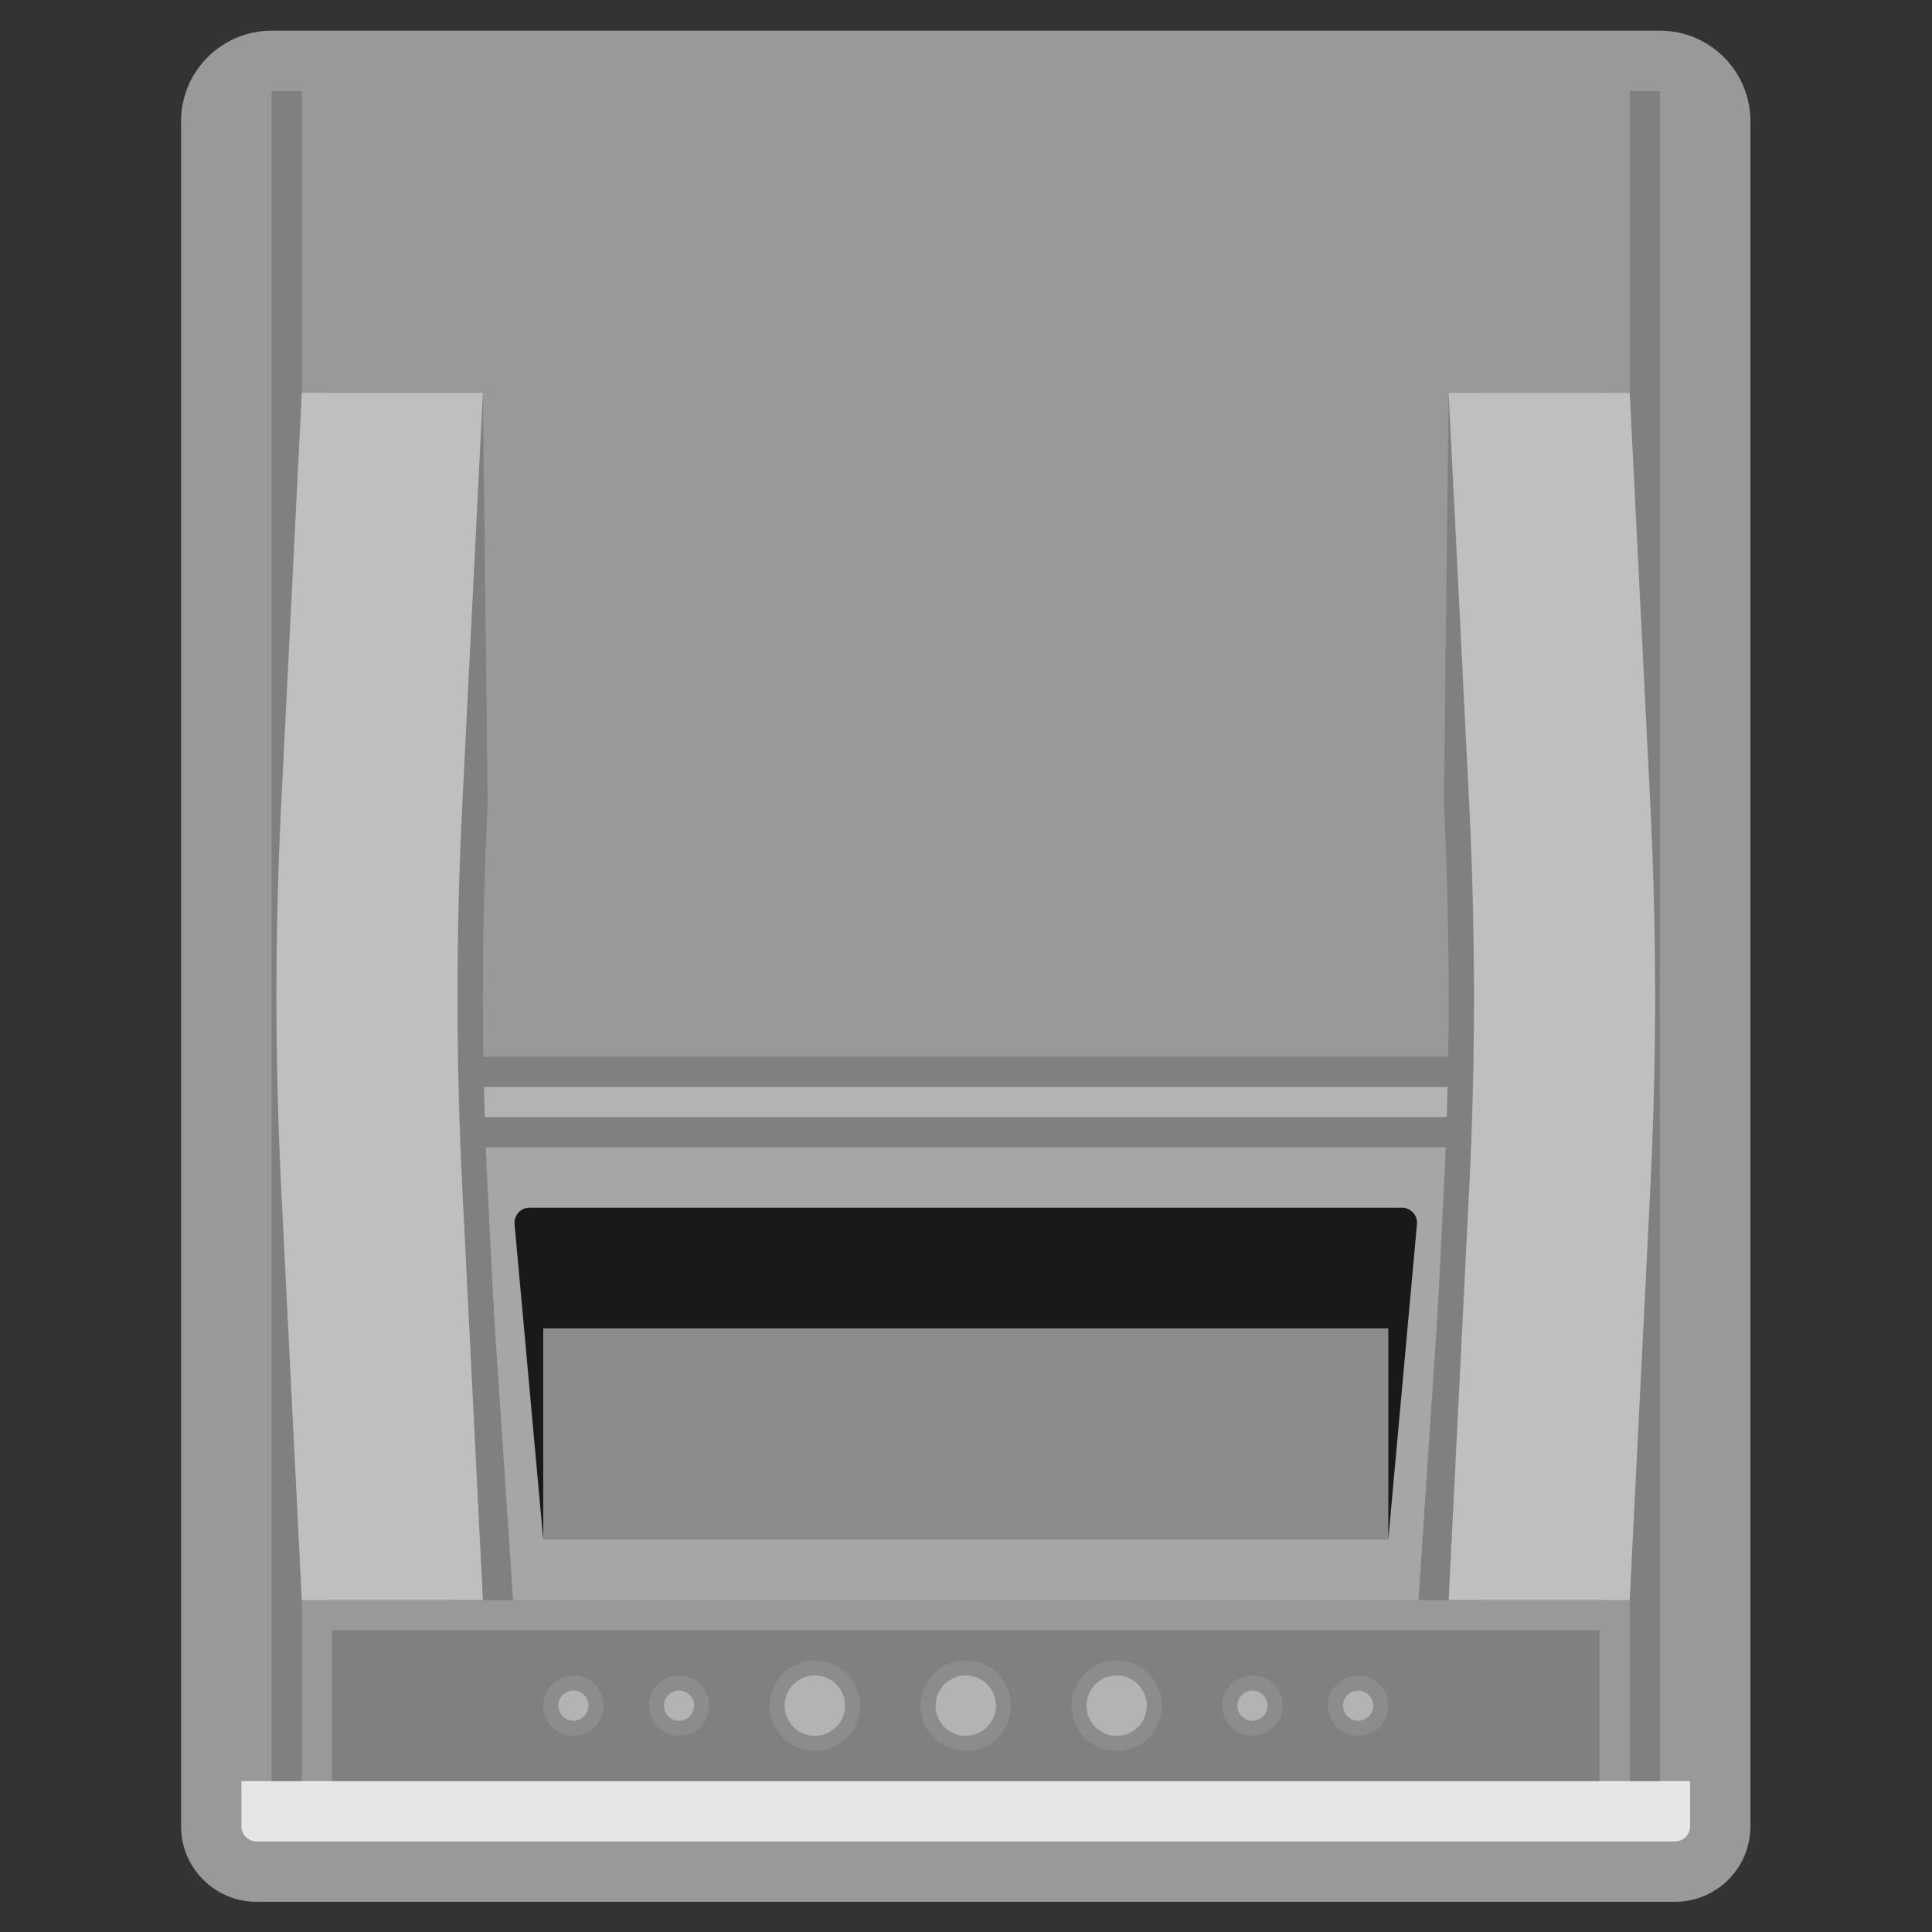 <?xml version="1.0" encoding="UTF-8" standalone="no"?>
<svg
   xmlns:dc="http://purl.org/dc/elements/1.1/"
   xmlns:cc="http://creativecommons.org/ns#"
   xmlns:rdf="http://www.w3.org/1999/02/22-rdf-syntax-ns#"
   xmlns:svg="http://www.w3.org/2000/svg"
   xmlns="http://www.w3.org/2000/svg"
   viewBox="0 0 341.333 341.333"
   height="256"
   width="256"
   xml:space="preserve"
   id="svg2"
   version="1.1"><rect x="0" y="0" width="341.333" height="341.333" fill="#333333" stroke="none"/><defs
     id="defs6"><clipPath
       id="clipPath18"
       clipPathUnits="userSpaceOnUse"><path
         id="path16"
         d="M 0,256 H 256 V 0 H 0 Z" /></clipPath><clipPath
       id="clipPath26"
       clipPathUnits="userSpaceOnUse"><path
         id="path24"
         d="M 24,252 H 232 V 4 H 24 Z" /></clipPath></defs><g
     transform="matrix(1.333,0,0,-1.333,0,341.333)"
     id="g10"><g
       id="g12"><g
         clip-path="url(#clipPath18)"
         id="g14"><g
           id="g20"><g
             id="g22" /><g
             id="g34"><g
               style="opacity:0.5"
               id="g32"
               clip-path="url(#clipPath26)"><g
                 id="g30"
                 transform="translate(220,252)"><path
                   id="path28"
                   style="fill:#ffffff;fill-opacity:1;fill-rule:nonzero;stroke:none"
                   d="m 0,0 h -4 -176 -4 c -6.617,0 -12,-5.383 -12,-12 v -220 -4 -2 c 0,-5.514 4.486,-10 10,-10 h 2 184 2 c 5.514,0 10,4.486 10,10 v 2 4 220 C 12,-5.383 6.617,0 0,0" /></g></g></g></g><g
           transform="translate(220,12)"
           id="g36"><path
             id="path38"
             style="fill:#999999;fill-opacity:1;fill-rule:nonzero;stroke:none"
             d="m 0,0 h -184 c -2.209,0 -4,1.791 -4,4 v 224 c 0,2.209 1.791,4 4,4 H 0 c 2.209,0 4,-1.791 4,-4 V 4 C 4,1.791 2.209,0 0,0" /></g><g
           transform="translate(222,12)"
           id="g40"><path
             id="path42"
             style="fill:#e6e6e6;fill-opacity:1;fill-rule:nonzero;stroke:none"
             d="m 0,0 h -188 c -1.104,0 -2,0.896 -2,2 V 8 H 2 V 2 C 2,0.896 1.104,0 0,0" /></g><path
           id="path44"
           style="fill:#808080;fill-opacity:1;fill-rule:nonzero;stroke:none"
           d="m 40,20 h -4 v 224 h 4 z" /><path
           id="path46"
           style="fill:#808080;fill-opacity:1;fill-rule:nonzero;stroke:none"
           d="m 220,20 h -4 v 224 h 4 z" /><path
           id="path48"
           style="fill:#808080;fill-opacity:1;fill-rule:nonzero;stroke:none"
           d="M 212,20 H 44 v 20 h 168 z" /><path
           id="path50"
           style="fill:#b3b3b3;fill-opacity:1;fill-rule:nonzero;stroke:none"
           d="m 216,44 h -20 v 160 h 20 z" /><path
           id="path52"
           style="fill:#808080;fill-opacity:1;fill-rule:nonzero;stroke:none"
           d="M 196,44 H 60 v 72 h 136 z" /><g
           transform="translate(188,44)"
           id="g54"><path
             id="path56"
             style="fill:#a6a6a6;fill-opacity:1;fill-rule:nonzero;stroke:none"
             d="m 0,0 h -120 l -4,60 H 4 Z" /></g><path
           id="path58"
           style="fill:#b3b3b3;fill-opacity:1;fill-rule:nonzero;stroke:none"
           d="M 192,108 H 64 v 4 h 128 z" /><path
           id="path60"
           style="fill:#8c8c8c;fill-opacity:1;fill-rule:nonzero;stroke:none"
           d="m 216,44 h -20 v 24 h 20 z" /><path
           id="path62"
           style="fill:#a6a6a6;fill-opacity:1;fill-rule:nonzero;stroke:none"
           d="m 216,68 h -20 v 24 h 20 z" /><path
           id="path64"
           style="fill:#808080;fill-opacity:1;fill-rule:nonzero;stroke:none"
           d="m 216,176 h -20 v 28 h 20 z" /><path
           id="path66"
           style="fill:#8c8c8c;fill-opacity:1;fill-rule:nonzero;stroke:none"
           d="m 216,148 h -20 v 28 h 20 z" /><path
           id="path68"
           style="fill:#8c8c8c;fill-opacity:1;fill-rule:nonzero;stroke:none"
           d="M 184,80 H 72 V 52 h 112 z" /><g
           transform="translate(80,30)"
           id="g70"><path
             id="path72"
             style="fill:#8c8c8c;fill-opacity:1;fill-rule:nonzero;stroke:none"
             d="m 0,0 c 0,-2.209 -1.791,-4 -4,-4 -2.209,0 -4,1.791 -4,4 0,2.209 1.791,4 4,4 2.209,0 4,-1.791 4,-4" /></g><g
           transform="translate(94,30)"
           id="g74"><path
             id="path76"
             style="fill:#8c8c8c;fill-opacity:1;fill-rule:nonzero;stroke:none"
             d="m 0,0 c 0,-2.209 -1.791,-4 -4,-4 -2.209,0 -4,1.791 -4,4 0,2.209 1.791,4 4,4 2.209,0 4,-1.791 4,-4" /></g><g
           transform="translate(114,30)"
           id="g78"><path
             id="path80"
             style="fill:#8c8c8c;fill-opacity:1;fill-rule:nonzero;stroke:none"
             d="m 0,0 c 0,-3.313 -2.687,-6 -6,-6 -3.313,0 -6,2.687 -6,6 0,3.313 2.687,6 6,6 3.313,0 6,-2.687 6,-6" /></g><g
           transform="translate(134,30)"
           id="g82"><path
             id="path84"
             style="fill:#8c8c8c;fill-opacity:1;fill-rule:nonzero;stroke:none"
             d="m 0,0 c 0,-3.313 -2.687,-6 -6,-6 -3.313,0 -6,2.687 -6,6 0,3.313 2.687,6 6,6 3.313,0 6,-2.687 6,-6" /></g><g
           transform="translate(154,30)"
           id="g86"><path
             id="path88"
             style="fill:#8c8c8c;fill-opacity:1;fill-rule:nonzero;stroke:none"
             d="m 0,0 c 0,-3.313 -2.687,-6 -6,-6 -3.313,0 -6,2.687 -6,6 0,3.313 2.687,6 6,6 3.313,0 6,-2.687 6,-6" /></g><g
           transform="translate(170,30)"
           id="g90"><path
             id="path92"
             style="fill:#8c8c8c;fill-opacity:1;fill-rule:nonzero;stroke:none"
             d="m 0,0 c 0,-2.209 -1.791,-4 -4,-4 -2.209,0 -4,1.791 -4,4 0,2.209 1.791,4 4,4 2.209,0 4,-1.791 4,-4" /></g><g
           transform="translate(184,30)"
           id="g94"><path
             id="path96"
             style="fill:#8c8c8c;fill-opacity:1;fill-rule:nonzero;stroke:none"
             d="m 0,0 c 0,-2.209 -1.791,-4 -4,-4 -2.209,0 -4,1.791 -4,4 0,2.209 1.791,4 4,4 2.209,0 4,-1.791 4,-4" /></g><g
           transform="translate(43.36,204)"
           id="g98"><path
             id="path100"
             style="fill:#808080;fill-opacity:1;fill-rule:nonzero;stroke:none"
             d="m 0,0 -2.722,-54.432 c -0.851,-17.035 -0.851,-34.101 0,-51.136 L 0,-160 h 24 l -2.722,54.432 c -0.851,17.035 -0.851,34.101 0,51.136 L 20.64,0" /></g><g
           transform="translate(212.64,204)"
           id="g102"><path
             id="path104"
             style="fill:#808080;fill-opacity:1;fill-rule:nonzero;stroke:none"
             d="m 0,0 2.722,-54.432 c 0.851,-17.035 0.851,-34.101 0,-51.136 L 0,-160 h -24 l 2.722,54.432 c 0.851,17.035 0.851,34.101 0,51.136 L -20.64,0" /></g><g
           transform="translate(216,204)"
           id="g106"><path
             id="path108"
             style="fill:#bfbfbf;fill-opacity:1;fill-rule:nonzero;stroke:none"
             d="m 0,0 2.722,-54.432 c 0.851,-17.035 0.851,-34.101 0,-51.136 L 0,-160 h -24 l 2.722,54.432 c 0.851,17.035 0.851,34.101 0,51.136 L -24,0" /></g><g
           transform="translate(40,204)"
           id="g110"><path
             id="path112"
             style="fill:#bfbfbf;fill-opacity:1;fill-rule:nonzero;stroke:none"
             d="m 0,0 -2.722,-54.432 c -0.851,-17.035 -0.851,-34.101 0,-51.136 L 0,-160 h 24 l -2.722,54.432 c -0.851,17.035 -0.851,34.101 0,51.136 L 24,0" /></g><g
           transform="translate(187.802,93.819)"
           id="g114"><path
             id="path116"
             style="fill:#191919;fill-opacity:1;fill-rule:nonzero;stroke:none"
             d="m 0,0 c 0.106,1.171 -0.815,2.181 -1.992,2.181 h -1.81 -112 -1.81 c -1.176,0 -2.098,-1.01 -1.992,-2.181 l 3.802,-41.819 v 28 h 112 v -28 z" /></g><g
           transform="translate(132,30)"
           id="g118"><path
             id="path120"
             style="fill:#b3b3b3;fill-opacity:1;fill-rule:nonzero;stroke:none"
             d="m 0,0 c 0,-2.209 -1.791,-4 -4,-4 -2.209,0 -4,1.791 -4,4 0,2.209 1.791,4 4,4 2.209,0 4,-1.791 4,-4" /></g><g
           transform="translate(152,30)"
           id="g122"><path
             id="path124"
             style="fill:#b3b3b3;fill-opacity:1;fill-rule:nonzero;stroke:none"
             d="m 0,0 c 0,-2.209 -1.791,-4 -4,-4 -2.209,0 -4,1.791 -4,4 0,2.209 1.791,4 4,4 2.209,0 4,-1.791 4,-4" /></g><g
           transform="translate(112,30)"
           id="g126"><path
             id="path128"
             style="fill:#b3b3b3;fill-opacity:1;fill-rule:nonzero;stroke:none"
             d="m 0,0 c 0,-2.209 -1.791,-4 -4,-4 -2.209,0 -4,1.791 -4,4 0,2.209 1.791,4 4,4 2.209,0 4,-1.791 4,-4" /></g><g
           transform="translate(92,30)"
           id="g130"><path
             id="path132"
             style="fill:#b3b3b3;fill-opacity:1;fill-rule:nonzero;stroke:none"
             d="m 0,0 c 0,-1.104 -0.896,-2 -2,-2 -1.104,0 -2,0.896 -2,2 0,1.104 0.896,2 2,2 1.104,0 2,-0.896 2,-2" /></g><g
           transform="translate(168,30)"
           id="g134"><path
             id="path136"
             style="fill:#b3b3b3;fill-opacity:1;fill-rule:nonzero;stroke:none"
             d="m 0,0 c 0,-1.104 -0.896,-2 -2,-2 -1.104,0 -2,0.896 -2,2 0,1.104 0.896,2 2,2 1.104,0 2,-0.896 2,-2" /></g><g
           transform="translate(182,30)"
           id="g138"><path
             id="path140"
             style="fill:#b3b3b3;fill-opacity:1;fill-rule:nonzero;stroke:none"
             d="m 0,0 c 0,-1.104 -0.896,-2 -2,-2 -1.104,0 -2,0.896 -2,2 0,1.104 0.896,2 2,2 1.104,0 2,-0.896 2,-2" /></g><g
           transform="translate(78,30)"
           id="g142"><path
             id="path144"
             style="fill:#b3b3b3;fill-opacity:1;fill-rule:nonzero;stroke:none"
             d="m 0,0 c 0,-1.104 -0.896,-2 -2,-2 -1.104,0 -2,0.896 -2,2 0,1.104 0.896,2 2,2 1.104,0 2,-0.896 2,-2" /></g></g></g></g></svg>